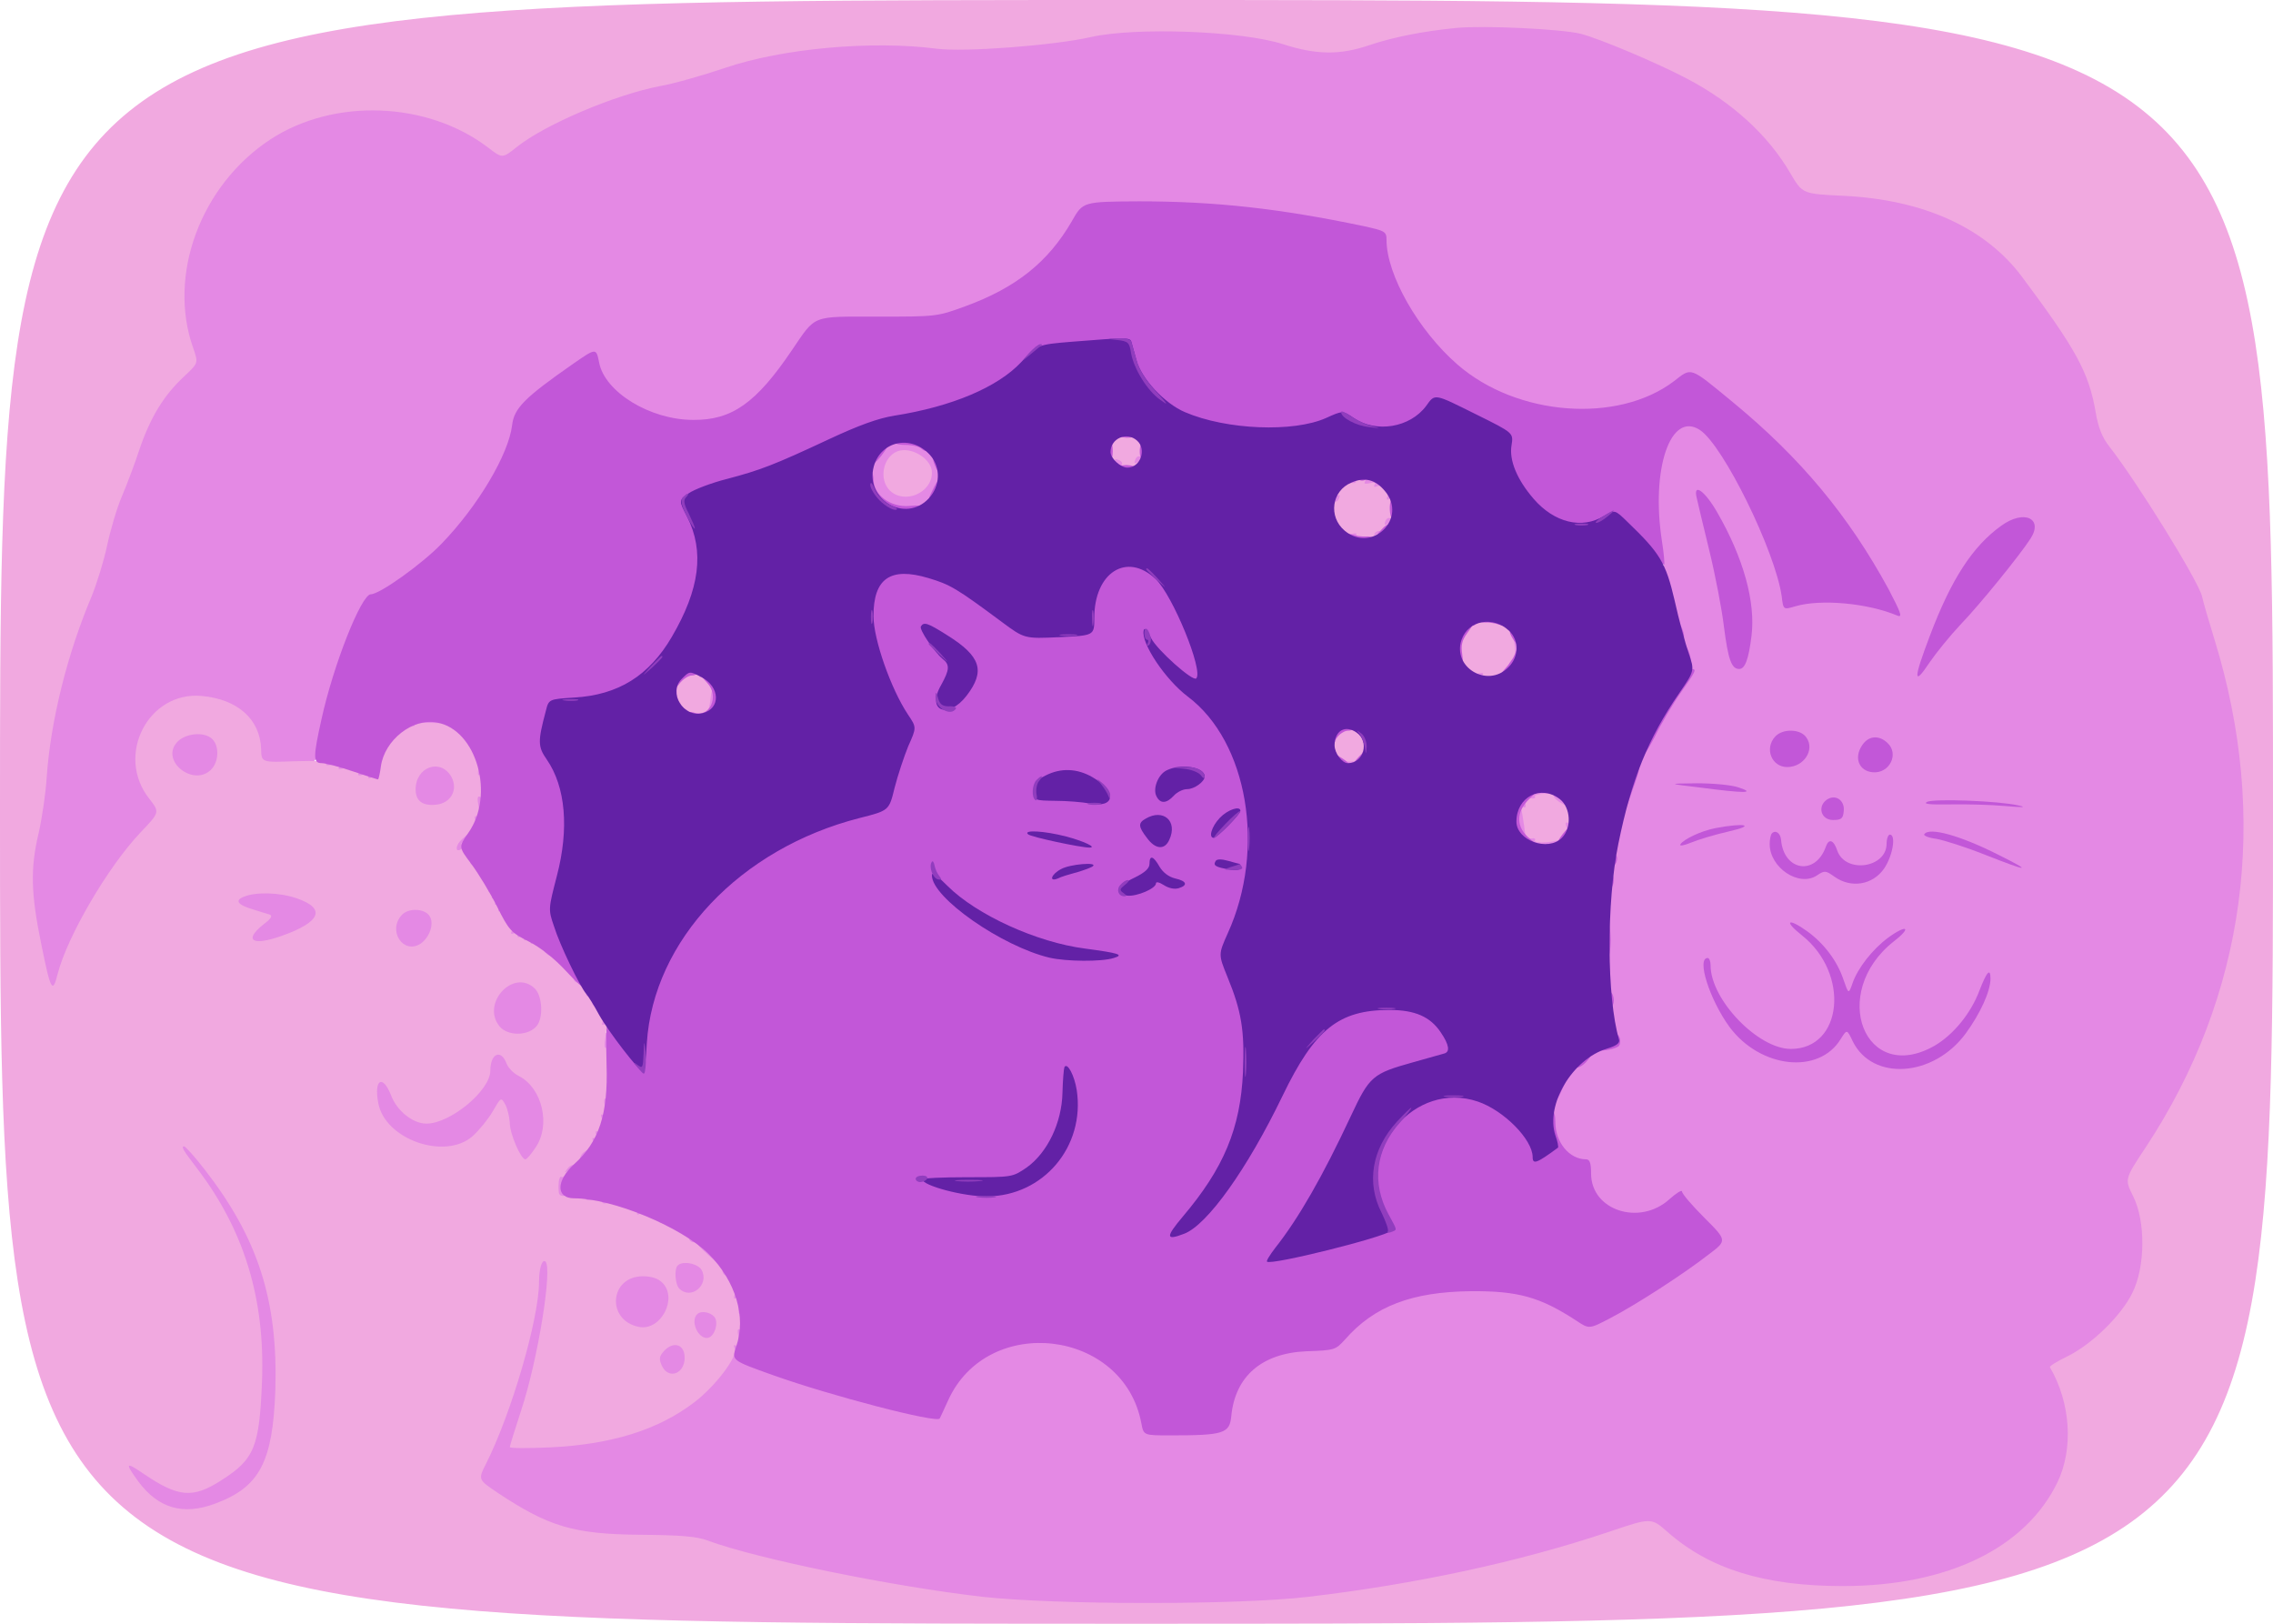<svg width="700pt" height="500pt" viewBox="0 0 700 500" xmlns="http://www.w3.org/2000/svg">
  <g transform="translate(0,500) scale(0.1,-0.1)" fill="#e489e4" stroke="none">
    <path d="M4475 4924 c-98 -9 -192 -28 -257 -50 -82 -28 -141 -30 -218 -9 -182
50 -499 65 -650 31 -104 -24 -381 -45 -455 -36 -209 28 -493 1 -687 -64 -75
-25 -145 -46 -155 -46 -82 0 -373 -117 -461 -185 -42 -33 -42 -33 -107 10
-189 124 -477 126 -662 6 -126 -83 -225 -222 -253 -358 -15 -71 -8 -242 12
-297 14 -39 14 -39 -28 -78 -59 -55 -100 -122 -134 -220 -15 -46 -40 -112 -55
-147 -15 -35 -35 -103 -45 -150 -10 -47 -32 -119 -49 -160 -74 -175 -125 -381
-137 -551 -3 -52 -15 -131 -25 -175 -26 -111 -24 -206 8 -362 30 -148 50 -174
71 -91 30 117 167 350 262 443 59 58 60 65 19 117 -72 90 -42 219 65 279 104
59 259 -29 259 -148 0 -41 0 -41 92 -40 91 1 91 1 108 95 31 168 126 422 159
422 27 0 159 94 219 157 112 116 205 274 216 363 6 52 33 80 179 184 62 44 61
44 69 4 20 -90 161 -171 300 -172 129 0 200 48 314 216 75 110 58 103 265 103
179 0 182 0 269 32 156 57 255 136 328 262 34 60 34 60 197 61 225 0 425 -22
680 -76 68 -15 72 -17 72 -43 0 -107 98 -279 219 -384 183 -159 511 -184 684
-52 44 34 44 34 138 -42 210 -169 373 -360 494 -577 38 -67 38 -69 14 -63 -75
21 -170 28 -235 18 -37 -6 -68 -9 -69 -8 0 1 -9 36 -19 77 -35 143 -171 411
-233 460 -61 48 -123 11 -143 -86 -27 -127 18 -451 88 -634 8 -21 3 -34 -33
-85 -186 -262 -263 -693 -192 -1079 1 -5 -13 -13 -32 -18 -18 -5 -53 -26 -78
-46 -119 -100 -110 -312 12 -312 11 0 15 -12 15 -44 0 -113 167 -168 257 -84
21 20 21 20 86 -46 71 -73 73 -70 -128 -203 -147 -97 -208 -124 -235 -103 -14
11 -63 36 -110 57 -85 38 -85 38 -230 37 -192 -1 -306 -44 -398 -149 -29 -32
-32 -33 -119 -36 -137 -6 -219 -77 -231 -199 -5 -54 -22 -60 -178 -60 -72 0
-72 0 -79 37 -55 294 -496 343 -616 69 -23 -53 -25 -54 -59 -49 -66 10 -299
73 -397 107 -162 57 -178 63 -176 74 15 68 15 92 -1 92 -9 0 -16 -8 -16 -18 0
-175 -258 -333 -568 -349 -114 -6 -114 -6 -98 30 32 77 74 247 85 338 21 192
21 199 5 206 -22 8 -34 -14 -34 -61 0 -119 -70 -363 -157 -549 -42 -89 -48
-76 70 -149 131 -82 241 -109 422 -107 111 2 149 -1 185 -15 147 -55 566 -141
845 -173 228 -26 804 -26 1025 0 329 38 623 102 902 193 137 45 137 45 195 -2
140 -114 287 -158 538 -158 332 0 571 113 671 319 39 81 43 240 7 318 -22 47
-22 47 29 73 72 37 162 126 195 193 38 77 41 238 6 314 -22 48 -22 48 43 147
302 461 375 1018 204 1570 -16 52 -34 113 -39 135 -13 49 -197 347 -285 460
-22 28 -34 58 -42 105 -21 123 -60 194 -228 419 -113 150 -302 236 -548 248
-127 6 -127 6 -164 69 -68 117 -178 218 -319 292 -92 49 -269 123 -327 138
-61 15 -315 27 -403 18z m805 -1514 c80 -136 117 -277 101 -381 -19 -117 -44
-97 -62 52 -6 51 -26 155 -45 232 -45 184 -45 185 6 97z m968 -36 c2 -14 -12
-39 -38 -69 -22 -25 -67 -82 -101 -126 -33 -43 -63 -79 -67 -79 -4 0 -27 -25
-52 -55 -24 -29 -46 -53 -47 -51 -9 9 66 177 107 239 86 131 189 204 198 141z
m-700 -646 c17 -17 15 -38 -5 -60 -24 -26 -61 -23 -75 7 -20 45 45 88 80 53z
m257 -28 c22 -24 -1 -70 -35 -70 -31 0 -45 36 -25 66 19 29 36 30 60 4z m-137
-193 c4 -20 -25 -34 -40 -19 -15 15 -1 44 19 40 10 -2 19 -11 21 -21z m-152
-176 c50 -23 99 -2 117 49 3 11 8 8 15 -11 18 -45 99 -63 135 -31 23 19 16 1
-11 -30 -20 -24 -80 -23 -112 2 -30 24 -44 25 -74 4 -46 -30 -128 31 -125 93
0 10 7 0 15 -23 9 -26 24 -45 40 -53z m179 -401 c16 0 25 -22 25 -63 0 -116
135 -164 254 -92 32 19 53 28 45 19 -83 -100 -251 -95 -302 9 -22 45 -37 47
-59 7 -52 -92 -219 -90 -297 4 -8 9 13 0 45 -19 146 -88 264 -17 250 150 -5
70 -5 70 10 28 9 -24 22 -43 29 -43z" />
    <path d="M3430 3650 c-22 -22 -25 -42 -10 -70 21 -39 100 -32 100 10 0 24 -18
26 -34 5 -10 -14 -14 -14 -31 -1 -19 14 -19 16 -3 32 14 14 21 16 30 6 17 -17
38 -15 38 3 0 14 -37 35 -61 35 -5 0 -18 -9 -29 -20z" />
    <path d="M2706 3609 c-64 -76 -16 -179 84 -179 81 0 126 65 100 144 -24 72
-135 94 -184 35z m135 -35 c22 -23 22 -27 9 -51 -31 -55 -95 -56 -114 -1 -23
65 56 104 105 52z" />
    <path d="M4125 3504 c-27 -29 -33 -64 -12 -64 6 0 20 14 29 30 22 39 68 41
104 5 30 -30 44 -32 44 -6 0 59 -120 83 -165 35z" />
    <path d="M4100 3409 c0 -33 58 -79 100 -79 21 0 9 30 -15 36 -14 3 -34 17 -44
30 -20 25 -41 32 -41 13z" />
    <path d="M4255 3401 c-3 -11 -12 -22 -20 -25 -18 -7 -20 -36 -2 -36 17 0 57
45 57 64 0 22 -27 20 -35 -3z" />
    <path d="M4548 3093 c-10 -2 -18 -11 -18 -19 0 -8 -6 -14 -14 -14 -13 0 -26
-20 -26 -41 0 -20 30 -7 36 15 12 51 102 40 119 -14 8 -24 -15 -80 -32 -80 -7
0 -13 -7 -13 -15 0 -8 7 -15 15 -15 8 0 15 6 15 14 0 7 9 16 19 19 13 3 22 17
26 40 14 74 -51 130 -127 110z" />
    <path d="M4490 2975 c0 -23 46 -65 70 -65 11 0 20 7 20 15 0 8 -6 15 -14 15
-8 0 -23 11 -34 25 -22 28 -42 33 -42 10z" />
    <path d="M2140 2915 c0 -8 6 -15 14 -15 18 0 28 -38 15 -62 -18 -33 -69 -9
-69 33 0 10 -7 19 -15 19 -21 0 -19 -42 3 -68 46 -52 122 -31 122 34 0 27 -5
37 -20 41 -11 3 -20 12 -20 19 0 8 -7 14 -15 14 -8 0 -15 -7 -15 -15z" />
    <path d="M1278 2783 c-40 -10 -17 -30 35 -29 28 0 62 -4 75 -8 16 -6 22 -5 22
7 0 26 -78 44 -132 30z" />
    <path d="M1207 2742 c-10 -10 -17 -23 -17 -29 0 -6 -4 -13 -9 -15 -18 -6 -25
-58 -8 -58 8 0 18 12 21 27 4 14 18 35 32 45 26 21 32 48 11 48 -8 0 -21 -8
-30 -18z" />
    <path d="M4120 2745 c0 -8 -4 -15 -10 -15 -5 0 -10 -13 -10 -30 0 -20 5 -30
15 -30 10 0 15 10 15 30 0 17 5 30 10 30 6 0 10 7 10 15 0 8 -7 15 -15 15 -8
0 -15 -7 -15 -15z" />
    <path d="M4160 2746 c0 -8 5 -18 10 -21 19 -12 12 -55 -10 -55 -11 0 -20 -7
-20 -15 0 -8 9 -15 20 -15 11 0 20 7 20 15 0 8 7 15 15 15 18 0 20 41 5 71
-12 22 -40 26 -40 5z" />
    <path d="M560 2743 c-74 -26 -38 -143 45 -143 48 0 75 29 75 79 0 61 -52 89
-120 64z" />
    <path d="M1430 2705 c0 -8 7 -15 15 -15 8 0 15 7 15 15 0 8 -7 15 -15 15 -8 0
-15 -7 -15 -15z" />
    <path d="M1454 2658 c3 -13 6 -31 6 -40 0 -10 7 -18 15 -18 8 0 15 8 15 18 0
34 -13 62 -27 62 -11 0 -14 -6 -9 -22z" />
    <path d="M990 2646 c0 -8 15 -17 35 -20 20 -4 56 -16 81 -27 54 -22 74 -24 74
-5 0 8 -32 24 -80 40 -90 30 -110 32 -110 12z" />
    <path d="M1286 2628 c-19 -27 -21 -89 -4 -106 22 -22 95 -15 112 10 38 54 8
118 -54 118 -29 0 -43 -6 -54 -22z" />
    <path d="M4696 2547 c-37 -37 -37 -107 0 -136 39 -31 97 -28 123 5 25 31 27
64 6 64 -8 0 -15 -6 -15 -13 0 -41 -59 -58 -90 -27 -34 34 -11 100 35 100 9 0
27 -11 41 -25 28 -28 44 -32 44 -11 0 56 -101 86 -144 43z" />
    <path d="M1460 2536 c0 -38 -22 -88 -48 -111 -17 -14 -23 -28 -19 -38 11 -28
32 -19 47 18 8 19 17 35 21 35 10 0 29 66 29 98 0 13 -6 22 -15 22 -9 0 -15
-9 -15 -24z" />
    <path d="M1430 2345 c0 -9 7 -18 15 -21 8 -4 15 -12 15 -19 0 -7 3 -15 8 -17
4 -1 18 -27 31 -55 21 -46 51 -71 51 -43 0 16 -43 100 -52 100 -4 0 -8 7 -8
15 0 8 -4 15 -9 15 -5 0 -11 9 -14 20 -6 23 -37 27 -37 5z" />
    <path d="M742 2250 c-37 -16 -24 -43 29 -60 46 -16 46 -16 22 -33 -34 -26 -31
-67 5 -67 74 0 195 66 190 104 -7 46 -177 85 -246 56z" />
    <path d="M1227 2192 c-39 -43 -9 -122 46 -122 48 0 89 94 55 128 -19 19 -82
15 -101 -6z" />
    <path d="M1560 2127 c0 -7 24 -25 53 -40 28 -15 60 -32 69 -39 20 -14 33 -6
25 16 -6 15 -116 76 -137 76 -5 0 -10 -6 -10 -13z" />
    <path d="M1752 1984 c2 -11 11 -20 22 -22 13 -3 17 1 14 14 -2 11 -11 20 -22
22 -13 3 -17 -1 -14 -14z" />
    <path d="M1560 1978 c-86 -45 -60 -171 35 -171 66 0 90 27 81 97 -8 73 -58
104 -116 74z" />
    <path d="M1790 1935 c0 -8 5 -15 10 -15 6 0 10 -7 10 -15 0 -8 7 -15 15 -15 8
0 15 7 15 15 0 8 -4 15 -10 15 -5 0 -10 7 -10 15 0 8 -7 15 -15 15 -8 0 -15
-7 -15 -15z" />
    <path d="M1840 1845 c0 -8 7 -15 15 -15 8 0 15 7 15 15 0 8 -7 15 -15 15 -8 0
-15 -7 -15 -15z" />
    <path d="M1850 1790 c0 -20 5 -30 15 -30 10 0 15 10 15 30 0 20 -5 30 -15 30
-10 0 -15 -10 -15 -30z" />
    <path d="M1507 1753 c-4 -3 -7 -22 -7 -40 0 -56 -122 -163 -187 -163 -33 0
-83 44 -100 88 -32 85 -81 32 -54 -59 22 -75 102 -119 213 -119 64 0 106 27
149 97 25 40 39 31 39 -25 0 -43 36 -112 58 -112 9 0 28 17 42 37 50 73 22
201 -51 239 -17 8 -34 26 -39 39 -9 24 -47 35 -63 18z" />
    <path d="M1850 1608 c0 -38 -55 -140 -99 -185 -44 -45 -61 -123 -26 -123 10 0
15 11 15 35 0 28 8 43 39 73 68 63 129 222 86 222 -9 0 -15 -9 -15 -22z" />
    <path d="M550 1467 c0 -7 18 -37 41 -67 169 -225 238 -491 199 -764 -13 -86
-32 -120 -96 -169 -90 -69 -126 -70 -223 -7 -97 63 -116 52 -56 -30 82 -112
232 -118 353 -15 112 97 128 454 31 718 -62 169 -249 420 -249 334z" />
    <path d="M1790 1305 c0 -8 9 -15 20 -15 11 0 20 7 20 15 0 8 -9 15 -20 15 -11
0 -20 -7 -20 -15z" />
    <path d="M1840 1295 c0 -8 9 -15 20 -15 11 0 20 7 20 15 0 8 -9 15 -20 15 -11
0 -20 -7 -20 -15z" />
    <path d="M1890 1286 c0 -8 12 -17 28 -20 39 -10 184 -78 202 -96 9 -8 32 -29
51 -46 20 -17 47 -54 60 -82 23 -49 49 -69 49 -37 0 22 -39 95 -50 95 -6 0
-10 6 -10 14 0 17 -78 86 -96 86 -7 0 -14 4 -16 9 -7 18 -174 90 -210 91 -5 0
-8 -6 -8 -14z" />
    <path d="M2077 1113 c-4 -3 -7 -21 -7 -40 0 -33 0 -33 -20 -13 -15 15 -33 20
-70 20 -67 0 -90 -22 -90 -88 0 -59 20 -81 79 -89 54 -7 101 36 101 92 0 31 2
36 14 26 48 -40 114 16 88 74 -11 25 -76 37 -95 18z" />
    <path d="M2260 960 c0 -11 7 -20 15 -20 8 0 15 9 15 20 0 11 -7 20 -15 20 -8
0 -15 -9 -15 -20z" />
    <path d="M2137 964 c-13 -13 -7 -71 7 -84 39 -31 96 25 70 68 -11 18 -64 28
-77 16z" />
    <path d="M2037 852 c-33 -36 -14 -92 32 -92 38 0 53 20 49 67 -4 46 -50 60
-81 25z" />
  </g>
  <g transform="translate(0,500) scale(0.1,-0.1)" fill="#f1a9e0" stroke="none">
    <path d="M0 2500 c0 -2500 0 -2500 3500 -2500 3500 0 3500 0 3500 2500 0 2500
0 2500 -3500 2500 -3500 0 -3500 0 -3500 -2500z m4868 2396 c58 -15 234 -89
327 -138 141 -74 251 -175 319 -292 37 -63 37 -63 164 -69 246 -12 435 -98
548 -248 168 -225 207 -296 228 -419 8 -47 20 -77 42 -105 88 -113 272 -411
285 -460 5 -22 23 -83 39 -135 170 -551 96 -1096 -212 -1563 -65 -98 -65 -98
-39 -150 39 -77 38 -218 -2 -298 -34 -70 -125 -159 -201 -196 -31 -15 -55 -30
-53 -33 64 -110 73 -251 23 -355 -99 -203 -339 -319 -661 -319 -242 0 -411 53
-540 167 -50 44 -50 44 -180 0 -277 -93 -595 -161 -925 -200 -221 -26 -778
-25 -1005 0 -278 32 -694 117 -845 173 -34 13 -84 17 -210 18 -204 2 -280 25
-437 129 -61 41 -61 41 -36 90 78 155 163 446 163 560 0 40 9 69 19 63 24 -15
-22 -302 -74 -459 -19 -58 -35 -109 -35 -113 0 -4 55 -4 123 -1 189 9 332 53
444 138 65 49 135 141 126 165 -5 12 -3 15 6 9 10 -6 12 0 6 25 -5 23 -4 30 4
26 7 -5 11 4 11 24 0 18 -4 29 -10 25 -6 -4 -7 6 -3 26 5 25 3 30 -7 24 -10
-6 -12 -4 -7 9 6 16 -17 76 -29 76 -3 0 -2 -5 2 -12 4 -7 3 -8 -4 -4 -6 4 -9
12 -6 19 6 16 -71 91 -84 83 -6 -3 -14 -1 -18 5 -5 8 -3 9 7 4 12 -8 12 -6 0
9 -8 9 -20 15 -28 12 -9 -4 -11 -1 -7 6 5 8 2 9 -10 5 -11 -5 -15 -3 -10 5 5
8 2 9 -10 5 -11 -5 -15 -3 -10 5 5 8 2 9 -10 5 -11 -5 -15 -3 -10 5 5 8 2 9
-10 5 -9 -4 -15 -3 -12 2 8 12 -20 22 -41 14 -12 -5 -14 -3 -8 7 6 10 3 12
-13 8 -14 -4 -20 -2 -15 5 4 6 -2 8 -15 5 -14 -4 -20 -2 -15 4 4 8 -4 9 -26 5
-23 -5 -30 -3 -25 5 5 8 -2 9 -25 5 -22 -5 -30 -3 -25 4 4 8 -8 10 -40 8 -46
-4 -46 -4 -46 29 0 18 4 31 9 28 4 -3 17 4 27 17 19 21 19 21 -1 7 -18 -14
-19 -14 -7 2 8 10 20 14 29 11 12 -5 15 -2 10 10 -3 9 1 21 11 29 15 11 16 11
7 -2 -5 -9 -2 -7 8 4 10 10 15 26 13 33 -4 9 -1 11 6 7 8 -5 9 -2 5 10 -4 9
-3 15 2 12 12 -8 22 20 14 41 -4 11 -3 14 5 9 8 -5 10 2 5 25 -4 23 -3 30 5
25 9 -5 12 16 12 79 0 61 -3 84 -11 79 -8 -5 -9 6 -4 36 5 30 4 41 -4 36 -7
-4 -9 -1 -5 8 7 17 -14 59 -25 51 -5 -2 -8 3 -7 13 0 9 -4 16 -11 15 -7 -2
-10 3 -7 11 5 14 -11 30 -31 31 -5 1 -9 7 -7 14 4 18 -49 73 -64 67 -7 -3 -18
3 -26 12 -11 15 -11 16 2 7 9 -5 7 -2 -4 8 -10 10 -26 15 -33 13 -9 -4 -11 -1
-7 6 5 8 2 9 -10 5 -11 -5 -15 -3 -10 5 5 8 2 9 -10 5 -11 -5 -15 -3 -10 5 5
8 2 9 -10 5 -10 -4 -15 -3 -11 3 8 13 -24 72 -35 65 -6 -4 -7 1 -3 11 4 12 3
15 -5 10 -8 -5 -10 -1 -5 10 4 12 3 15 -5 10 -8 -5 -10 -1 -5 10 4 12 3 15 -5
10 -8 -5 -10 -1 -5 10 4 11 2 15 -4 11 -6 -4 -10 1 -9 11 0 9 -4 16 -10 15 -7
-1 -11 5 -10 15 0 9 -6 17 -14 17 -8 1 -14 7 -12 14 3 16 -17 43 -28 36 -20
-12 -17 14 3 31 21 19 21 19 7 -1 -15 -20 -15 -20 8 -1 12 11 20 26 17 33 -3
9 0 11 6 7 8 -4 9 1 4 16 -5 16 -4 20 5 15 8 -5 9 3 4 30 -5 27 -4 36 5 31 7
-5 11 6 11 34 0 28 -4 39 -11 34 -8 -4 -9 3 -4 26 4 19 3 30 -2 27 -5 -3 -9 4
-9 16 1 13 -4 21 -12 19 -8 -1 -10 2 -7 8 9 15 -25 52 -42 45 -8 -2 -11 0 -8
5 7 12 7 12 -67 14 -31 1 -55 -1 -52 -6 3 -4 -2 -5 -11 -2 -20 8 -88 -54 -80
-74 3 -8 0 -10 -7 -6 -7 5 -9 0 -6 -14 4 -12 2 -20 -3 -16 -5 3 -9 -6 -9 -19
0 -14 -7 -28 -16 -31 -9 -4 -13 -2 -8 5 4 8 -1 9 -16 4 -14 -4 -20 -3 -16 3 8
13 -22 24 -47 16 -14 -4 -17 -3 -12 6 6 10 1 11 -19 6 -18 -4 -25 -3 -21 3 4
7 -29 9 -97 7 -103 -4 -103 -4 -104 38 -3 91 -72 153 -183 163 -165 15 -267
-184 -161 -317 32 -41 32 -41 -27 -103 -100 -105 -225 -319 -255 -434 -16 -65
-22 -54 -51 90 -32 155 -34 233 -8 342 10 44 22 123 25 175 12 170 63 376 137
551 17 41 39 113 49 160 10 47 30 115 45 150 15 35 40 101 55 147 34 99 75
165 136 222 45 42 45 42 29 88 -80 225 23 502 238 643 196 128 484 117 671
-26 43 -33 43 -33 87 2 87 70 305 162 442 188 45 8 135 34 200 56 176 60 452
85 652 59 84 -11 361 10 475 36 137 31 465 19 591 -22 102 -33 176 -34 266 -3
75 25 166 43 268 53 84 8 322 -3 383 -18z m-4214 -2172 c22 -22 20 -70 -4 -94
-53 -53 -154 24 -107 82 24 30 86 37 111 12z m736 -116 c22 -40 -2 -82 -48
-86 -41 -4 -62 12 -62 47 0 70 77 97 110 39z m-477 -374 c92 -31 76 -73 -46
-116 -90 -32 -118 -14 -55 36 24 18 28 26 18 30 -8 2 -32 10 -52 16 -47 14
-56 28 -26 39 36 15 110 13 161 -5z m410 -55 c15 -23 0 -66 -28 -85 -53 -34
-102 40 -58 88 20 23 71 21 86 -3z m324 -223 c23 -22 27 -89 6 -115 -26 -32
-90 -32 -115 -1 -57 71 44 179 109 116z m-87 -231 c5 -13 22 -31 39 -39 71
-37 98 -151 50 -220 -13 -20 -27 -36 -31 -36 -14 0 -48 79 -48 112 -1 18 -7
44 -14 57 -13 23 -13 23 -39 -22 -14 -24 -42 -58 -62 -76 -85 -74 -269 -10
-290 102 -14 73 13 90 39 25 18 -49 68 -88 109 -88 74 0 197 102 197 163 0 53
33 68 50 22z m-930 -326 c165 -212 226 -403 218 -679 -8 -222 -48 -299 -185
-350 -99 -37 -175 -15 -237 68 -42 58 -40 62 16 24 107 -73 152 -77 240 -20
102 65 117 102 125 308 9 251 -55 462 -200 652 -43 56 -50 68 -40 68 4 0 33
-32 63 -71z m1556 -261 c29 -33 29 -33 -3 -4 -31 28 -38 36 -30 36 2 0 16 -15
33 -32z m-25 -49 c24 -46 -33 -93 -69 -57 -13 13 -16 60 -5 71 15 16 63 6 74
-14z m-121 -39 c48 -48 -5 -149 -72 -136 -102 20 -91 156 12 156 27 0 47 -7
60 -20z m160 -105 c15 -19 -1 -65 -23 -65 -29 0 -51 53 -30 73 11 12 40 7 53
-8z m-92 -118 c6 -55 -48 -79 -70 -32 -9 21 -8 28 7 45 27 29 59 22 63 -13z" />
    <path d="M3433 3646 c-12 -18 -12 -66 0 -73 6 -3 7 -1 3 5 -5 8 -2 10 8 6 9
-3 14 -10 11 -14 -2 -4 7 -7 20 -7 14 0 28 4 32 10 3 6 1 7 -5 3 -8 -5 -10 -2
-6 8 3 9 10 13 15 10 14 -8 11 42 -3 54 -17 13 -67 12 -75 -2z" />
    <path d="M2763 3610 c-44 -18 -57 -86 -23 -120 44 -44 130 -9 130 55 0 42 -65
82 -107 65z" />
    <path d="M4175 3520 c4 -6 -3 -9 -15 -7 -14 1 -28 -7 -38 -23 -10 -13 -11 -21
-5 -17 9 6 11 3 7 -7 -3 -9 -10 -13 -15 -10 -18 11 -8 -54 12 -80 15 -19 27
-25 41 -20 12 3 18 2 15 -3 -4 -6 9 -10 28 -11 19 -1 37 4 41 10 5 7 3 8 -6 3
-8 -5 -11 -4 -6 3 4 6 13 9 20 6 7 -3 16 2 20 11 3 9 2 13 -4 10 -6 -3 -7 1
-4 9 3 9 10 13 15 10 5 -3 9 11 9 31 0 25 -4 34 -12 29 -7 -5 -9 -2 -5 8 3 9
1 20 -5 26 -6 6 -17 8 -26 5 -9 -4 -13 -2 -9 4 5 7 -1 9 -15 5 -14 -3 -19 -2
-14 6 5 8 -1 12 -14 12 -12 0 -18 -4 -15 -10z" />
    <path d="M4545 3081 c2 -5 -3 -8 -13 -7 -10 0 -16 -6 -16 -16 1 -10 -2 -16 -6
-13 -4 3 -11 -2 -14 -11 -19 -49 18 -120 56 -108 14 4 18 2 14 -5 -5 -7 4 -11
24 -11 17 0 29 4 26 9 -3 5 2 8 12 7 10 0 17 6 17 16 0 9 4 20 9 25 5 5 6 2 1
-6 -5 -9 -4 -12 3 -7 16 9 7 95 -11 114 -17 16 -112 28 -102 13z" />
    <path d="M2093 2918 c-10 -17 -12 -88 -1 -82 4 3 5 -3 1 -12 -5 -14 -3 -16 11
-11 9 4 15 3 11 -3 -3 -5 10 -8 31 -7 34 3 37 6 41 37 2 18 5 36 8 38 10 10
-17 43 -31 38 -9 -3 -12 -1 -9 4 9 15 -52 12 -62 -2z" />
    <path d="M4135 2750 c4 -6 -1 -7 -11 -3 -14 5 -16 2 -12 -15 4 -12 2 -20 -3
-16 -5 3 -9 -4 -9 -16 0 -12 4 -19 9 -16 5 3 8 -2 7 -12 -1 -13 7 -17 39 -17
32 0 40 4 39 18 -1 9 2 14 7 11 15 -9 10 30 -7 54 -15 21 -72 33 -59 12z" />
    <path d="M4727 2547 c3 -5 -3 -7 -13 -5 -14 2 -18 -2 -16 -16 2 -10 -1 -15 -7
-11 -6 3 -9 0 -6 -7 2 -7 6 -31 9 -53 3 -31 7 -39 21 -37 9 2 15 0 12 -5 -8
-13 71 -7 88 7 9 8 13 20 9 33 -4 13 -2 17 5 13 18 -12 13 40 -6 61 -10 10
-13 12 -8 4 9 -12 7 -12 -12 -1 -12 8 -20 17 -18 20 2 4 -11 6 -30 6 -18 -1
-31 -5 -28 -9z" />
  </g>
  <g transform="translate(0,500) scale(0.1,-0.1)" fill="#c257d8" stroke="none">
    <path d="M3301 4319 c-73 -126 -172 -205 -328 -262 -87 -32 -90 -32 -269 -32
-207 0 -190 7 -265 -103 -110 -163 -185 -216 -304 -215 -133 0 -273 86 -290
177 -9 45 -9 45 -81 -5 -149 -104 -181 -136 -187 -189 -11 -89 -104 -247 -216
-363 -60 -63 -192 -157 -219 -157 -29 0 -115 -216 -152 -385 -26 -117 -26
-135 1 -135 11 0 54 -11 95 -25 41 -14 76 -25 78 -25 2 0 6 18 9 40 11 81 98
150 173 135 122 -22 179 -223 96 -340 -30 -43 -30 -43 10 -96 22 -30 58 -89
79 -131 36 -72 43 -80 97 -107 36 -18 80 -53 115 -91 65 -70 70 -65 26 23 -69
135 -72 155 -42 265 38 143 25 290 -32 372 -24 34 -25 41 -15 86 19 86 13 81
98 86 174 10 293 114 362 318 27 80 23 184 -9 248 -12 23 -21 43 -21 45 0 14
66 43 140 62 101 27 144 43 314 123 90 42 150 64 200 72 178 28 332 94 395
169 41 49 41 49 129 56 48 3 108 8 134 11 35 4 49 2 52 -8 2 -7 9 -33 16 -57
15 -57 86 -133 149 -160 124 -53 351 -64 446 -22 45 20 45 20 81 -1 73 -43
185 -23 236 42 23 30 23 30 135 -26 111 -55 111 -55 106 -93 -9 -69 66 -189
141 -225 44 -21 118 -21 159 0 32 17 32 17 104 -61 40 -43 75 -76 78 -74 2 3
-1 36 -7 74 -34 222 27 400 117 341 72 -47 232 -373 252 -512 5 -42 5 -42 42
-31 78 23 223 10 315 -29 16 -6 9 11 -28 82 -123 226 -271 404 -480 576 -135
111 -125 107 -181 64 -173 -131 -483 -108 -666 51 -121 105 -219 277 -219 384
0 26 -4 28 -72 43 -258 54 -455 76 -690 76 -173 -1 -173 -1 -207 -61z" />
    <path d="M3440 3662 c0 -5 14 -9 30 -10 17 0 30 4 30 9 0 5 -13 9 -30 9 -16 0
-30 -4 -30 -8z" />
    <path d="M2750 3641 c0 -6 16 -11 38 -11 21 0 43 -5 50 -12 6 -6 15 -9 19 -5
13 14 -15 29 -61 34 -31 4 -46 2 -46 -6z" />
    <path d="M3410 3610 c0 -16 4 -30 8 -30 5 0 9 14 9 30 0 17 -4 30 -9 30 -4 0
-8 -13 -8 -30z" />
    <path d="M3510 3610 c0 -16 5 -30 10 -30 6 0 10 14 10 30 0 17 -4 30 -10 30
-5 0 -10 -13 -10 -30z" />
    <path d="M2694 3605 c-26 -40 -11 -48 19 -10 20 26 24 35 13 35 -9 0 -23 -11
-32 -25z" />
    <path d="M2875 3578 c10 -31 25 -47 25 -26 0 24 -11 48 -22 48 -5 0 -6 -10 -3
-22z" />
    <path d="M3440 3559 c0 -5 14 -9 30 -9 17 0 30 4 30 8 0 5 -13 9 -30 10 -16 0
-30 -4 -30 -9z" />
    <path d="M2674 3518 c14 -70 70 -107 142 -94 52 10 41 24 -16 18 -57 -5 -110
34 -110 82 0 14 -5 26 -11 26 -8 0 -9 -11 -5 -32z" />
    <path d="M4180 3530 c0 -5 7 -10 15 -10 8 0 15 5 15 10 0 6 -7 10 -15 10 -8 0
-15 -4 -15 -10z" />
    <path d="M2877 3501 c-20 -40 -20 -41 -7 -41 12 0 32 48 27 64 -2 5 -11 -5
-20 -23z" />
    <path d="M5225 3468 c3 -13 20 -86 39 -163 19 -78 39 -183 45 -234 13 -101 23
-131 47 -131 18 0 29 29 38 102 13 104 -25 241 -106 381 -38 66 -74 91 -63 45z" />
    <path d="M4280 3435 c0 -19 5 -35 10 -35 6 0 10 16 10 35 0 19 -4 35 -10 35
-5 0 -10 -16 -10 -35z" />
    <path d="M6163 3381 c-88 -63 -154 -165 -219 -337 -52 -136 -52 -160 -1 -83
20 29 62 81 94 115 59 61 183 214 216 265 41 63 -20 91 -90 40z" />
    <path d="M4255 3370 c-17 -18 -17 -20 -1 -20 9 0 19 7 23 15 9 25 -2 27 -22 5z" />
    <path d="M4140 3352 c0 -6 7 -13 16 -16 25 -10 74 -7 74 4 0 5 -10 9 -22 8
-13 -1 -33 2 -45 6 -13 4 -23 3 -23 -2z" />
    <path d="M3424 3252 c-41 -26 -64 -78 -64 -145 0 -55 0 -55 -97 -59 -98 -4
-98 -4 -168 47 -38 29 -90 66 -114 83 -55 40 -172 76 -217 68 -96 -19 -113
-145 -44 -318 22 -55 51 -116 64 -135 24 -35 24 -35 1 -86 -12 -29 -30 -84
-40 -122 -17 -71 -17 -71 -108 -94 -365 -93 -630 -372 -655 -689 -7 -83 -7
-83 -57 -18 -27 36 -52 65 -55 65 -3 1 -4 -57 -2 -128 5 -151 -23 -237 -100
-306 -56 -51 -56 -105 0 -105 118 0 330 -88 414 -171 84 -84 117 -195 85 -286
-14 -42 -14 -42 112 -87 179 -64 506 -149 515 -134 1 2 13 27 26 56 122 269
541 219 595 -71 7 -37 7 -37 89 -37 166 0 183 6 188 60 12 122 94 193 231 199
87 3 90 4 119 36 90 103 206 147 388 149 146 1 213 -18 325 -91 39 -26 39 -26
104 8 79 41 226 136 303 196 57 43 57 43 -13 113 -38 38 -69 74 -69 81 0 6
-18 -5 -39 -24 -92 -83 -241 -34 -241 79 0 32 -4 44 -15 44 -52 0 -95 52 -95
115 0 19 -4 35 -10 35 -12 0 -12 -56 -1 -85 6 -15 2 -24 -17 -37 -25 -16 -25
-16 -50 34 -77 156 -305 187 -415 57 -69 -80 -84 -198 -36 -291 20 -38 20 -38
-7 -48 -71 -28 -311 -86 -319 -78 -1 1 27 49 64 104 66 102 91 148 176 327 53
113 64 122 187 156 46 13 89 25 96 27 19 6 14 48 -11 85 -33 50 -78 69 -168
69 -167 0 -238 -55 -339 -264 -78 -163 -188 -334 -248 -388 -63 -57 -68 -46
-13 27 115 150 152 249 159 428 5 136 -1 176 -44 290 -26 67 -26 67 4 140 44
105 55 177 50 319 -9 204 -60 322 -180 413 -36 27 -74 63 -84 80 -18 29 -18
29 33 -8 83 -61 92 -55 67 50 -48 208 -163 325 -260 265z m-434 -286 c17 -33
8 -64 -34 -111 -32 -37 -36 -39 -52 -23 -16 15 -15 18 5 51 30 49 26 73 -19
124 -22 25 -40 50 -40 54 0 15 127 -71 140 -95z m697 -352 c7 -18 -12 -34 -43
-34 -11 0 -29 -9 -39 -20 -23 -25 -40 -12 -31 23 10 41 99 66 113 31z m-338
-13 c81 -42 72 -85 -13 -61 -24 6 -66 10 -92 8 -63 -4 -70 26 -14 54 45 23 72
23 119 -1z m451 -104 c0 -2 -15 -16 -32 -33 -33 -29 -33 -29 -4 4 28 30 36 37
36 29z m-205 -37 c6 -20 -9 -60 -23 -60 -5 0 -18 13 -30 30 -20 27 -21 30 -4
39 27 16 50 13 57 -9z m-43 -170 c-21 -22 -56 -40 -76 -40 -30 0 -16 19 29 39
25 11 45 26 45 33 0 10 2 10 9 -1 6 -9 3 -20 -7 -31z m-447 -155 c66 -32 134
-52 250 -73 50 -10 50 -10 -8 -11 -111 -2 -289 68 -377 148 -45 41 -45 41 10
6 30 -20 87 -51 125 -70z m200 -535 c1 -189 -193 -325 -370 -260 -40 15 -40
15 77 20 110 5 119 7 160 35 64 45 108 137 111 232 3 91 21 68 22 -27z" />
    <path d="M4550 3091 c0 -5 10 -8 23 -8 12 1 32 -2 45 -7 12 -4 22 -3 22 2 0
11 -34 22 -67 22 -13 0 -23 -4 -23 -9z" />
    <path d="M5164 3070 c3 -14 6 -28 6 -32 0 -5 5 -8 11 -8 12 0 2 39 -13 55 -7
7 -9 2 -4 -15z" />
    <path d="M4494 3044 c-9 -21 -13 -48 -9 -65 9 -42 25 -36 18 7 -4 27 -1 42 16
65 18 24 19 29 6 29 -9 0 -23 -16 -31 -36z" />
    <path d="M4650 3053 c0 -5 7 -18 15 -29 15 -18 15 -18 13 5 -3 23 -28 44 -28
24z" />
    <path d="M5184 3000 c3 -14 6 -28 6 -32 0 -5 5 -8 11 -8 12 0 2 39 -13 55 -7
7 -9 2 -4 -15z" />
    <path d="M4665 2985 c-4 -11 -17 -30 -28 -42 -18 -20 -18 -23 -4 -23 21 0 50
44 44 67 -4 17 -5 16 -12 -2z" />
    <path d="M2090 2920 c-11 -11 -20 -28 -20 -37 1 -14 5 -12 21 10 11 15 29 27
40 27 10 0 19 5 19 10 0 17 -39 11 -60 -10z" />
    <path d="M5200 2926 c0 -8 -7 -16 -15 -20 -8 -3 -15 -12 -15 -21 0 -8 -4 -15
-10 -15 -5 0 -10 -7 -10 -15 0 -8 -4 -15 -10 -15 -5 0 -10 -7 -10 -15 0 -8 -4
-15 -8 -15 -11 0 -77 -138 -69 -146 3 -3 22 27 43 67 20 41 56 102 80 136 46
65 50 73 34 73 -5 0 -10 -6 -10 -14z" />
    <path d="M2178 2897 c39 -41 7 -110 -42 -91 -9 3 -16 1 -16 -5 0 -14 45 -14
70 -1 42 23 28 120 -17 120 -14 0 -13 -4 5 -23z" />
    <path d="M4116 2754 c-9 -8 -16 -23 -15 -32 0 -14 3 -13 16 6 8 12 24 22 34
22 11 0 19 5 19 10 0 16 -37 12 -54 -6z" />
    <path d="M5467 2732 c-34 -37 -11 -94 37 -94 51 0 86 53 59 91 -18 27 -73 28
-96 3z" />
    <path d="M5734 2704 c-25 -38 -9 -78 33 -82 52 -5 83 57 45 91 -27 25 -59 21
-78 -9z" />
    <path d="M4185 2670 c-17 -18 -17 -20 -1 -20 9 0 19 7 23 15 9 25 -2 27 -22 5z" />
    <path d="M4110 2666 c0 -8 9 -18 21 -21 31 -10 33 0 4 19 -21 14 -25 14 -25 2z" />
    <path d="M5016 2584 c-15 -47 -16 -94 -1 -53 35 99 38 109 27 109 -5 0 -16
-25 -26 -56z" />
    <path d="M5235 2575 c137 -18 174 -18 120 0 -22 8 -80 13 -130 13 -90 -1 -90
-1 10 -13z" />
    <path d="M4702 2563 c-64 -26 -43 -173 25 -173 14 0 10 7 -14 26 -45 35 -46
84 -2 125 28 26 25 36 -9 22z" />
    <path d="M5625 2537 c-29 -22 -16 -62 20 -62 25 0 31 4 33 27 4 34 -26 54 -53
35z" />
    <path d="M5935 2531 c-14 -7 8 -9 70 -8 50 1 126 -1 170 -5 57 -5 68 -4 40 2
-61 14 -257 21 -280 11z" />
    <path d="M4812 2431 c-18 -24 -19 -31 -8 -31 17 0 39 35 34 51 -2 6 -14 -4
-26 -20z" />
    <path d="M5283 2450 c-45 -9 -98 -34 -108 -50 -4 -6 10 -4 32 5 21 9 74 25
118 35 84 19 49 27 -42 10z" />
    <path d="M5457 2434 c-4 -4 -7 -19 -7 -33 0 -73 90 -133 145 -97 24 16 27 16
55 -4 51 -36 117 -25 152 25 27 39 38 105 18 105 -5 0 -10 -13 -10 -28 0 -75
-127 -93 -152 -21 -11 33 -26 38 -35 12 -32 -91 -130 -75 -138 21 -2 21 -17
31 -28 20z" />
    <path d="M5926 2431 c-3 -4 13 -11 37 -14 23 -4 93 -26 155 -51 130 -51 142
-51 40 0 -122 62 -218 88 -232 65z" />
    <path d="M4960 2349 c0 -11 5 -17 10 -14 6 3 10 13 10 21 0 8 -4 14 -10 14 -5
0 -10 -9 -10 -21z" />
    <path d="M4950 2284 c0 -14 4 -23 10 -19 6 3 10 15 10 26 0 10 -4 19 -10 19
-5 0 -10 -12 -10 -26z" />
    <path d="M4940 2105 c0 -30 5 -55 10 -55 6 0 10 25 10 55 0 30 -4 55 -10 55
-5 0 -10 -25 -10 -55z" />
    <path d="M5549 2120 c149 -118 126 -350 -34 -350 -101 0 -247 152 -247 257 0
13 -4 23 -9 23 -35 0 6 -128 67 -212 95 -128 276 -148 343 -37 19 30 19 30 37
-8 61 -123 249 -110 348 25 45 62 75 128 76 167 0 36 -11 24 -34 -35 -26 -70
-80 -136 -138 -170 -215 -123 -327 162 -126 321 57 44 41 54 -18 11 -47 -35
-93 -93 -109 -140 -12 -34 -12 -34 -28 12 -19 57 -60 111 -111 148 -60 43 -74
33 -17 -12z" />
    <path d="M4950 1926 c0 -14 5 -26 10 -26 6 0 10 9 10 19 0 11 -4 23 -10 26 -6
4 -10 -5 -10 -19z" />
    <path d="M4970 1806 c0 -9 -11 -18 -25 -22 -14 -3 -25 -10 -25 -15 0 -8 43 -3
63 8 10 6 9 31 -3 38 -5 3 -10 -1 -10 -9z" />
    <path d="M4860 1735 c-21 -25 -1 -31 23 -7 17 18 18 22 5 22 -8 0 -21 -7 -28
-15z" />
    <path d="M4794 1654 c-21 -51 -11 -68 12 -19 10 22 20 43 22 48 2 4 -1 7 -8 7
-6 0 -18 -16 -26 -36z" />
  </g>
  <g transform="translate(0,500) scale(0.1,-0.1)" fill="#6321a6" stroke="none">
    <path d="M3305 3948 c-110 -9 -110 -9 -160 -63 -72 -77 -213 -137 -391 -165
-50 -8 -110 -30 -200 -72 -171 -80 -213 -96 -316 -123 -47 -12 -100 -32 -117
-44 -31 -22 -31 -22 -5 -72 54 -107 39 -223 -47 -370 -70 -120 -165 -179 -301
-187 -78 -5 -78 -5 -87 -41 -25 -94 -25 -110 3 -150 58 -84 69 -213 31 -358
-26 -101 -27 -103 -9 -155 18 -58 79 -184 99 -208 7 -8 25 -37 40 -65 29 -52
124 -175 135 -175 4 0 10 39 12 88 20 316 287 599 655 693 91 23 91 23 108 93
10 39 29 96 42 128 26 58 26 58 -1 98 -53 80 -106 232 -106 303 0 116 52 152
169 117 67 -20 86 -31 226 -135 70 -52 70 -52 178 -47 107 5 107 5 107 59 0
140 100 204 189 120 52 -49 148 -283 125 -306 -10 -11 -121 88 -139 124 -13
27 -21 34 -23 23 -8 -39 67 -151 136 -203 185 -139 241 -470 123 -729 -29 -65
-29 -65 -1 -134 44 -107 53 -166 48 -293 -8 -174 -59 -296 -186 -446 -53 -63
-52 -74 5 -52 71 27 194 199 303 425 99 205 173 264 329 264 79 0 126 -21 158
-69 26 -38 29 -60 11 -65 -7 -2 -50 -14 -96 -27 -125 -35 -134 -42 -192 -166
-87 -186 -161 -315 -233 -406 -16 -21 -28 -40 -25 -42 12 -12 361 75 382 95 5
5 -3 31 -18 61 -92 186 91 403 285 337 80 -27 169 -117 169 -171 0 -24 13 -19
78 29 2 2 -1 19 -8 38 -31 95 53 235 159 267 30 9 40 17 37 28 -38 130 -39
422 -2 603 40 197 92 325 187 463 48 70 48 70 29 125 -10 30 -30 103 -43 162
-27 115 -44 144 -145 241 -39 38 -39 38 -73 18 -67 -41 -152 -21 -216 53 -51
59 -76 119 -68 165 6 38 6 38 -107 94 -133 66 -128 66 -156 27 -50 -67 -154
-84 -223 -37 -34 23 -34 23 -85 0 -100 -45 -307 -37 -435 18 -63 27 -134 103
-149 160 -7 24 -14 50 -16 57 -4 13 -17 13 -179 0z m197 -305 c30 -27 10 -83
-30 -83 -21 0 -52 29 -52 48 0 42 50 64 82 35z m-638 -44 c34 -38 32 -96 -4
-134 -72 -77 -197 -3 -169 99 22 79 116 98 173 35z m1401 -111 c71 -84 -40
-193 -124 -122 -51 43 -40 123 21 148 41 18 74 9 103 -26z m382 -430 c32 -30
31 -81 -2 -113 -64 -65 -173 0 -144 85 21 60 97 74 146 28z m-2487 -143 c58
-30 60 -97 4 -111 -59 -15 -107 63 -65 105 25 25 24 25 61 6z m2018 -171 c40
-28 22 -94 -27 -94 -18 0 -41 31 -41 55 0 45 33 64 68 39z m626 -205 c33 -26
37 -88 6 -119 -43 -43 -140 -8 -140 50 0 76 75 115 134 69z" />
    <path d="M2836 3071 c-6 -9 40 -77 67 -100 23 -18 21 -34 -5 -81 -46 -80 22
-106 79 -32 58 76 44 121 -60 186 -60 38 -72 42 -81 27z" />
    <path d="M3593 2628 c-27 -13 -44 -58 -31 -81 12 -23 31 -21 53 3 10 11 28 20
41 20 22 0 54 23 54 39 0 29 -72 41 -117 19z" />
    <path d="M3220 2612 c-28 -14 -35 -23 -35 -47 0 -30 0 -30 65 -31 36 0 83 -4
105 -8 80 -16 86 37 9 81 -47 27 -97 29 -144 5z" />
    <path d="M3757 2482 c-26 -27 -36 -62 -19 -62 10 0 82 73 82 83 0 17 -39 4
-63 -21z" />
    <path d="M3528 2479 c-23 -13 -23 -24 4 -59 26 -36 55 -38 69 -6 27 58 -19 97
-73 65z" />
    <path d="M3166 2431 c7 -8 162 -41 189 -41 25 0 -18 20 -71 34 -69 18 -134 21
-118 7z" />
    <path d="M3540 2340 c0 -14 -14 -27 -47 -43 -53 -25 -63 -50 -21 -55 29 -3 88
22 88 38 0 6 11 3 25 -6 14 -9 32 -13 45 -9 29 9 25 22 -11 30 -20 5 -37 18
-48 36 -19 34 -31 37 -31 9z" />
    <path d="M3744 2349 c-9 -14 -1 -19 40 -26 24 -4 36 -2 36 6 0 6 -1 11 -3 11
-1 0 -17 4 -34 9 -21 6 -35 6 -39 0z" />
    <path d="M3268 2324 c-31 -16 -39 -41 -10 -29 9 5 36 13 59 19 23 7 45 15 49
19 14 13 -71 6 -98 -9z" />
    <path d="M2870 2304 c0 -68 215 -218 362 -253 52 -12 160 -13 198 -1 33 10 16
15 -88 29 -149 19 -335 104 -424 193 -37 37 -48 44 -48 32z" />
    <path d="M3278 1714 c-2 -5 -5 -40 -6 -79 -2 -92 -46 -184 -110 -230 -44 -30
-44 -30 -183 -30 -76 0 -139 -3 -139 -6 0 -20 129 -54 200 -53 173 1 302 153
276 327 -7 45 -29 87 -38 71z" />
  </g>
  <g transform="translate(0,500) scale(0.1,-0.1)" fill="#913dbe" stroke="none">
    <path d="M3441 3953 c33 -4 37 -7 42 -39 8 -49 51 -118 90 -145 27 -20 25 -16
-15 28 -29 31 -51 67 -58 94 -7 24 -14 50 -16 57 -2 7 -18 11 -41 10 -38 -1
-38 -1 -2 -5z" />
    <path d="M3169 3913 c-24 -28 -24 -28 6 -3 17 14 32 26 34 28 2 1 0 2 -6 2 -5
0 -20 -12 -34 -27z" />
    <path d="M4130 3731 c0 -17 46 -42 86 -46 39 -5 39 -5 5 4 -18 5 -46 19 -62
30 -16 12 -29 17 -29 12z" />
    <path d="M2680 3507 c0 -10 13 -32 29 -48 16 -16 38 -29 48 -29 11 1 6 6 -15
15 -20 9 -38 27 -47 47 -9 21 -14 26 -15 15z" />
    <path d="M2102 3468 c-7 -9 -3 -26 13 -58 13 -25 24 -41 25 -37 0 4 -9 25 -19
46 -15 29 -17 41 -8 50 6 6 8 11 5 11 -3 0 -10 -6 -16 -12z" />
    <path d="M4935 3409 c-16 -10 -25 -19 -19 -19 7 0 22 9 35 20 30 24 23 24 -16
-1z" />
    <path d="M4853 3383 c9 -2 25 -2 35 0 9 3 1 5 -18 5 -19 0 -27 -2 -17 -5z" />
    <path d="M3530 3247 c0 -2 15 -16 33 -33 32 -29 32 -29 3 4 -28 30 -36 37 -36
29z" />
    <path d="M2682 3100 c0 -19 2 -27 5 -17 2 9 2 25 0 35 -3 9 -5 1 -5 -18z" />
    <path d="M3363 3095 c0 -22 2 -30 4 -17 2 12 2 30 0 40 -3 9 -5 -1 -4 -23z" />
    <path d="M3524 3049 c0 -10 4 -19 9 -19 4 0 5 -5 1 -12 -4 -6 -3 -8 4 -5 5 4
8 16 5 27 -7 27 -19 33 -19 9z" />
    <path d="M3268 3043 c12 -2 32 -2 45 0 12 2 2 4 -23 4 -25 0 -35 -2 -22 -4z" />
    <path d="M2860 3017 c0 -2 15 -16 33 -33 32 -29 32 -29 3 4 -28 30 -36 37 -36
29z" />
    <path d="M2004 2948 c-29 -33 -29 -33 4 -4 30 28 37 36 29 36 -2 0 -16 -15
-33 -32z" />
    <path d="M2881 2855 c-2 -34 47 -63 63 -37 2 4 -7 8 -22 7 -19 0 -28 6 -33 25
-6 21 -7 22 -8 5z" />
    <path d="M1738 2843 c12 -2 30 -2 40 0 9 3 -1 5 -23 4 -22 0 -30 -2 -17 -4z" />
    <path d="M4187 2740 c6 -8 13 -26 16 -40 4 -25 4 -25 6 1 0 15 -7 33 -16 40
-16 12 -17 12 -6 -1z" />
    <path d="M3645 2633 c22 -2 46 -11 53 -20 6 -9 12 -12 12 -7 0 21 -26 34 -64
32 -41 -1 -41 -1 -1 -5z" />
    <path d="M3192 2598 c-14 -14 -16 -54 -3 -62 4 -3 6 6 3 19 -2 14 1 32 8 40
15 18 9 20 -8 3z" />
    <path d="M3391 2585 c9 -11 19 -27 22 -35 5 -13 6 -13 6 1 1 9 -9 24 -21 35
-23 19 -23 19 -7 -1z" />
    <path d="M3353 2523 c9 -2 25 -2 35 0 9 3 1 5 -18 5 -19 0 -27 -2 -17 -5z" />
    <path d="M3774 2463 c-23 -24 -39 -43 -35 -43 9 0 86 79 80 82 -2 2 -23 -16
-45 -39z" />
    <path d="M3843 2415 c0 -33 2 -45 4 -27 2 18 2 45 0 60 -2 15 -4 0 -4 -33z" />
    <path d="M2869 2345 c-9 -15 4 -50 20 -53 11 -2 12 0 4 10 -6 7 -13 22 -15 33
-2 11 -6 16 -9 10z" />
    <path d="M3790 2330 c-24 -8 -23 -8 8 -9 20 -1 31 3 27 9 -3 6 -7 10 -8 9 -1
-1 -13 -5 -27 -9z" />
    <path d="M3450 2275 c-13 -15 -6 -35 13 -35 7 0 6 4 -3 10 -13 9 -12 12 4 25
11 8 15 15 9 15 -6 0 -16 -7 -23 -15z" />
    <path d="M4248 1893 c12 -2 32 -2 45 0 12 2 2 4 -23 4 -25 0 -35 -2 -22 -4z" />
    <path d="M4044 1798 c-29 -33 -29 -33 4 -4 30 28 37 36 29 36 -2 0 -16 -15
-33 -32z" />
    <path d="M1982 1756 c-2 -45 -3 -47 -19 -35 -13 10 -13 8 2 -10 20 -23 20 -23
23 3 2 14 1 40 -1 58 -3 25 -4 21 -5 -16z" />
    <path d="M3833 1730 c0 -41 2 -58 4 -37 2 20 2 54 0 75 -2 20 -4 3 -4 -38z" />
    <path d="M4453 1623 c15 -2 37 -2 50 0 12 2 0 4 -28 4 -27 0 -38 -2 -22 -4z" />
    <path d="M4302 1546 c-77 -84 -95 -188 -47 -281 13 -27 22 -52 19 -57 -3 -4 2
-5 10 -2 20 8 20 3 -8 55 -52 96 -40 198 35 282 52 60 45 61 -9 3z" />
    <path d="M2820 1370 c0 -5 6 -10 14 -10 8 0 18 5 21 10 3 6 -3 10 -14 10 -12
0 -21 -4 -21 -10z" />
    <path d="M2947 1363 c18 -2 50 -2 70 0 21 2 7 4 -32 4 -38 0 -55 -2 -38 -4z" />
    <path d="M3013 1313 c15 -2 37 -2 50 0 12 2 0 4 -28 4 -27 0 -38 -2 -22 -4z" />
  </g>
</svg>